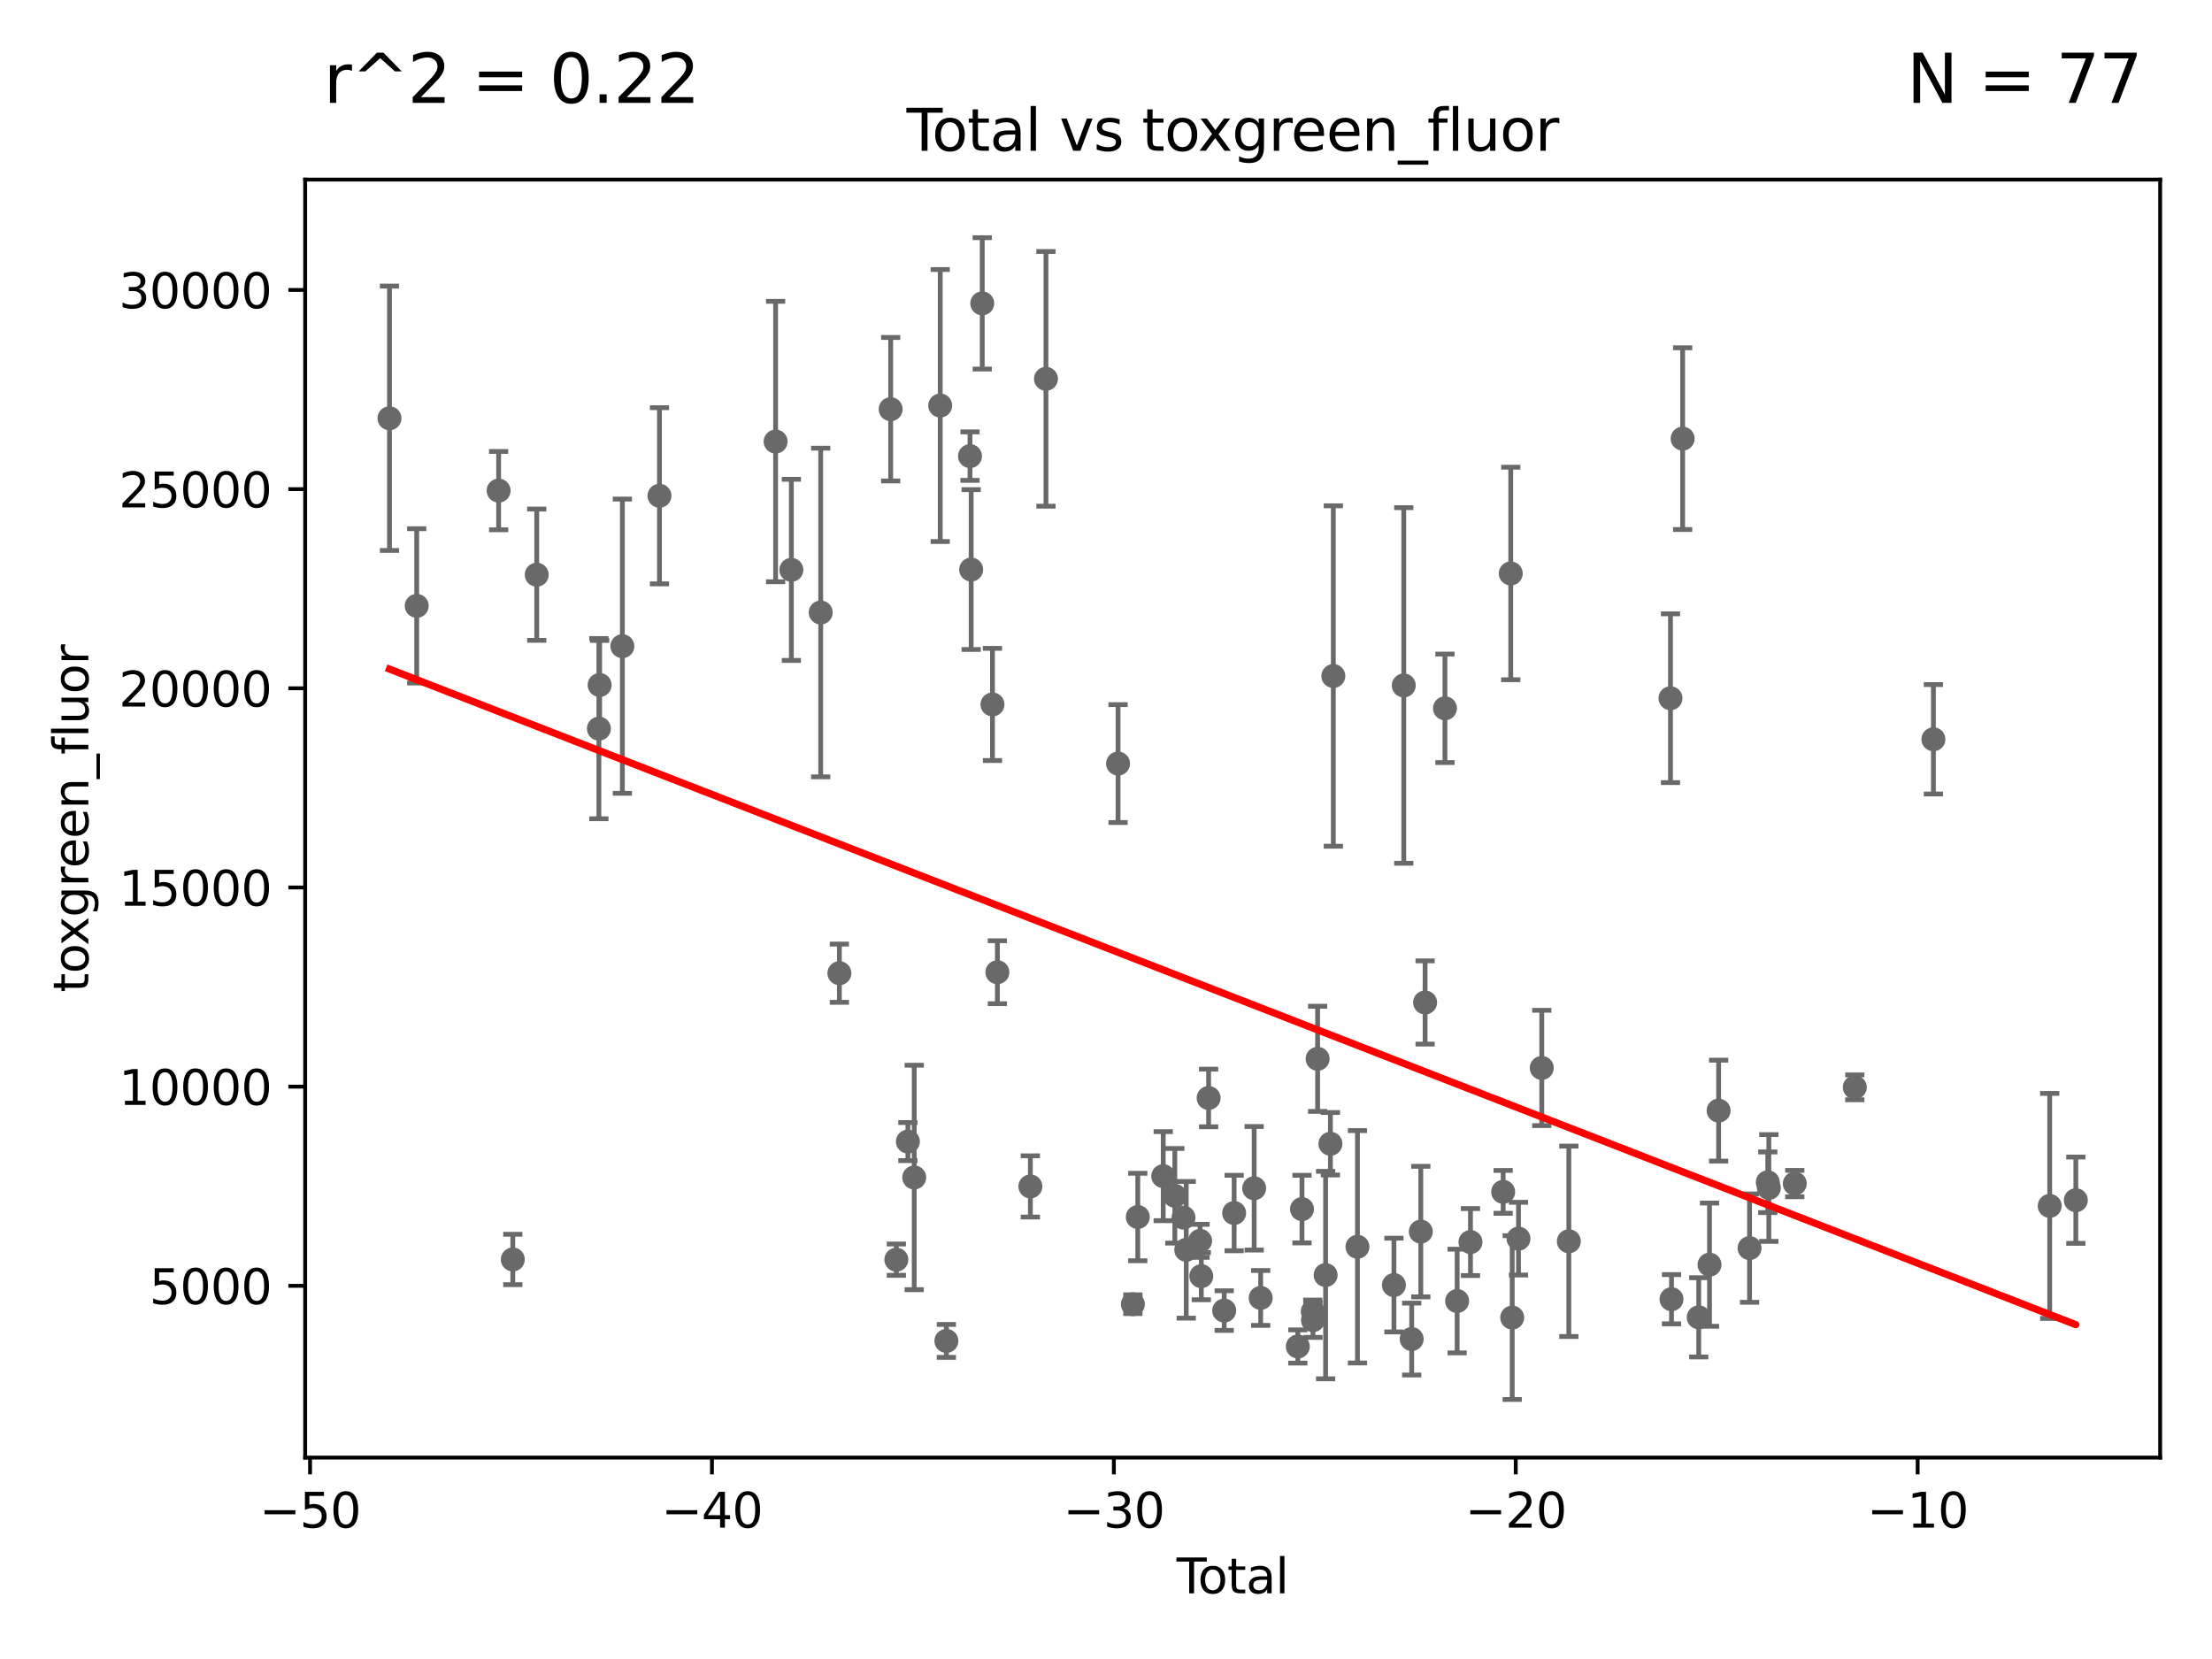 <?xml version="1.0" encoding="utf-8" standalone="no"?>
<!DOCTYPE svg PUBLIC "-//W3C//DTD SVG 1.1//EN"
  "http://www.w3.org/Graphics/SVG/1.1/DTD/svg11.dtd">
<svg xmlns:xlink="http://www.w3.org/1999/xlink" width="460.8pt" height="345.6pt" viewBox="0 0 460.8 345.6" xmlns="http://www.w3.org/2000/svg" version="1.1">
 <defs>
  <style type="text/css">*{stroke-linejoin: round; stroke-linecap: butt}</style>
 </defs>
 <g id="figure_1">
  <g id="patch_1">
   <path d="M 0 345.6 
L 460.8 345.6 
L 460.8 0 
L 0 0 
z
" style="fill: #ffffff"/>
  </g>
  <g id="axes_1">
   <g id="patch_2">
    <path d="M 63.571 303.64 
L 450 303.64 
L 450 37.411 
L 63.571 37.411 
z
" style="fill: #ffffff"/>
   </g>
   <g id="PathCollection_1">
    <defs>
     <path id="m20a68c24f1" d="M 0 1.118 
C 0.297 1.118 0.581 1 0.791 0.791 
C 1 0.581 1.118 0.297 1.118 0 
C 1.118 -0.297 1 -0.581 0.791 -0.791 
C 0.581 -1 0.297 -1.118 0 -1.118 
C -0.297 -1.118 -0.581 -1 -0.791 -0.791 
C -1 -0.581 -1.118 -0.297 -1.118 0 
C -1.118 0.297 -1 0.581 -0.791 0.791 
C -0.581 1 -0.297 1.118 0 1.118 
z
" style="stroke: #696969"/>
    </defs>
    <g clip-path="url(#pe4f3f9360f)">
     <use xlink:href="#m20a68c24f1" x="81.136" y="87.132" style="fill: #696969; stroke: #696969"/>
     <use xlink:href="#m20a68c24f1" x="290.38" y="267.701" style="fill: #696969; stroke: #696969"/>
     <use xlink:href="#m20a68c24f1" x="282.784" y="259.728" style="fill: #696969; stroke: #696969"/>
     <use xlink:href="#m20a68c24f1" x="277.756" y="140.827" style="fill: #696969; stroke: #696969"/>
     <use xlink:href="#m20a68c24f1" x="277.149" y="238.265" style="fill: #696969; stroke: #696969"/>
     <use xlink:href="#m20a68c24f1" x="276.151" y="265.619" style="fill: #696969; stroke: #696969"/>
     <use xlink:href="#m20a68c24f1" x="274.484" y="220.571" style="fill: #696969; stroke: #696969"/>
     <use xlink:href="#m20a68c24f1" x="273.513" y="275.012" style="fill: #696969; stroke: #696969"/>
     <use xlink:href="#m20a68c24f1" x="273.478" y="273.215" style="fill: #696969; stroke: #696969"/>
     <use xlink:href="#m20a68c24f1" x="271.228" y="251.875" style="fill: #696969; stroke: #696969"/>
     <use xlink:href="#m20a68c24f1" x="270.363" y="280.497" style="fill: #696969; stroke: #696969"/>
     <use xlink:href="#m20a68c24f1" x="292.43" y="142.793" style="fill: #696969; stroke: #696969"/>
     <use xlink:href="#m20a68c24f1" x="262.622" y="270.384" style="fill: #696969; stroke: #696969"/>
     <use xlink:href="#m20a68c24f1" x="257.094" y="252.695" style="fill: #696969; stroke: #696969"/>
     <use xlink:href="#m20a68c24f1" x="255.022" y="273.018" style="fill: #696969; stroke: #696969"/>
     <use xlink:href="#m20a68c24f1" x="251.776" y="228.729" style="fill: #696969; stroke: #696969"/>
     <use xlink:href="#m20a68c24f1" x="250.253" y="265.849" style="fill: #696969; stroke: #696969"/>
     <use xlink:href="#m20a68c24f1" x="249.998" y="258.488" style="fill: #696969; stroke: #696969"/>
     <use xlink:href="#m20a68c24f1" x="247.115" y="260.359" style="fill: #696969; stroke: #696969"/>
     <use xlink:href="#m20a68c24f1" x="246.549" y="253.659" style="fill: #696969; stroke: #696969"/>
     <use xlink:href="#m20a68c24f1" x="244.737" y="249.108" style="fill: #696969; stroke: #696969"/>
     <use xlink:href="#m20a68c24f1" x="242.322" y="245.014" style="fill: #696969; stroke: #696969"/>
     <use xlink:href="#m20a68c24f1" x="237.019" y="253.525" style="fill: #696969; stroke: #696969"/>
     <use xlink:href="#m20a68c24f1" x="261.265" y="247.539" style="fill: #696969; stroke: #696969"/>
     <use xlink:href="#m20a68c24f1" x="235.998" y="271.691" style="fill: #696969; stroke: #696969"/>
     <use xlink:href="#m20a68c24f1" x="294.079" y="278.951" style="fill: #696969; stroke: #696969"/>
     <use xlink:href="#m20a68c24f1" x="296.877" y="208.835" style="fill: #696969; stroke: #696969"/>
     <use xlink:href="#m20a68c24f1" x="402.763" y="154.007" style="fill: #696969; stroke: #696969"/>
     <use xlink:href="#m20a68c24f1" x="386.388" y="226.509" style="fill: #696969; stroke: #696969"/>
     <use xlink:href="#m20a68c24f1" x="373.887" y="246.56" style="fill: #696969; stroke: #696969"/>
     <use xlink:href="#m20a68c24f1" x="368.481" y="247.476" style="fill: #696969; stroke: #696969"/>
     <use xlink:href="#m20a68c24f1" x="368.262" y="246.285" style="fill: #696969; stroke: #696969"/>
     <use xlink:href="#m20a68c24f1" x="364.466" y="260.002" style="fill: #696969; stroke: #696969"/>
     <use xlink:href="#m20a68c24f1" x="358.02" y="231.36" style="fill: #696969; stroke: #696969"/>
     <use xlink:href="#m20a68c24f1" x="356.126" y="263.454" style="fill: #696969; stroke: #696969"/>
     <use xlink:href="#m20a68c24f1" x="353.876" y="274.424" style="fill: #696969; stroke: #696969"/>
     <use xlink:href="#m20a68c24f1" x="350.526" y="91.375" style="fill: #696969; stroke: #696969"/>
     <use xlink:href="#m20a68c24f1" x="295.98" y="256.565" style="fill: #696969; stroke: #696969"/>
     <use xlink:href="#m20a68c24f1" x="348.204" y="270.647" style="fill: #696969; stroke: #696969"/>
     <use xlink:href="#m20a68c24f1" x="326.817" y="258.584" style="fill: #696969; stroke: #696969"/>
     <use xlink:href="#m20a68c24f1" x="321.176" y="222.474" style="fill: #696969; stroke: #696969"/>
     <use xlink:href="#m20a68c24f1" x="316.331" y="258.034" style="fill: #696969; stroke: #696969"/>
     <use xlink:href="#m20a68c24f1" x="315.02" y="274.477" style="fill: #696969; stroke: #696969"/>
     <use xlink:href="#m20a68c24f1" x="314.717" y="119.464" style="fill: #696969; stroke: #696969"/>
     <use xlink:href="#m20a68c24f1" x="313.137" y="248.288" style="fill: #696969; stroke: #696969"/>
     <use xlink:href="#m20a68c24f1" x="306.327" y="258.745" style="fill: #696969; stroke: #696969"/>
     <use xlink:href="#m20a68c24f1" x="426.991" y="251.214" style="fill: #696969; stroke: #696969"/>
     <use xlink:href="#m20a68c24f1" x="303.55" y="271.028" style="fill: #696969; stroke: #696969"/>
     <use xlink:href="#m20a68c24f1" x="301.011" y="147.552" style="fill: #696969; stroke: #696969"/>
     <use xlink:href="#m20a68c24f1" x="347.991" y="145.454" style="fill: #696969; stroke: #696969"/>
     <use xlink:href="#m20a68c24f1" x="232.911" y="159.066" style="fill: #696969; stroke: #696969"/>
     <use xlink:href="#m20a68c24f1" x="432.435" y="250.025" style="fill: #696969; stroke: #696969"/>
     <use xlink:href="#m20a68c24f1" x="164.855" y="118.71" style="fill: #696969; stroke: #696969"/>
     <use xlink:href="#m20a68c24f1" x="207.774" y="202.532" style="fill: #696969; stroke: #696969"/>
     <use xlink:href="#m20a68c24f1" x="189.133" y="237.812" style="fill: #696969; stroke: #696969"/>
     <use xlink:href="#m20a68c24f1" x="197.148" y="279.336" style="fill: #696969; stroke: #696969"/>
     <use xlink:href="#m20a68c24f1" x="106.826" y="262.365" style="fill: #696969; stroke: #696969"/>
     <use xlink:href="#m20a68c24f1" x="111.811" y="119.719" style="fill: #696969; stroke: #696969"/>
     <use xlink:href="#m20a68c24f1" x="206.749" y="146.748" style="fill: #696969; stroke: #696969"/>
     <use xlink:href="#m20a68c24f1" x="174.859" y="202.732" style="fill: #696969; stroke: #696969"/>
     <use xlink:href="#m20a68c24f1" x="190.449" y="245.286" style="fill: #696969; stroke: #696969"/>
     <use xlink:href="#m20a68c24f1" x="124.761" y="151.79" style="fill: #696969; stroke: #696969"/>
     <use xlink:href="#m20a68c24f1" x="186.724" y="262.412" style="fill: #696969; stroke: #696969"/>
     <use xlink:href="#m20a68c24f1" x="214.646" y="247.153" style="fill: #696969; stroke: #696969"/>
     <use xlink:href="#m20a68c24f1" x="204.619" y="63.196" style="fill: #696969; stroke: #696969"/>
     <use xlink:href="#m20a68c24f1" x="170.968" y="127.596" style="fill: #696969; stroke: #696969"/>
     <use xlink:href="#m20a68c24f1" x="217.892" y="78.917" style="fill: #696969; stroke: #696969"/>
     <use xlink:href="#m20a68c24f1" x="161.574" y="91.983" style="fill: #696969; stroke: #696969"/>
     <use xlink:href="#m20a68c24f1" x="86.81" y="126.211" style="fill: #696969; stroke: #696969"/>
     <use xlink:href="#m20a68c24f1" x="103.872" y="102.204" style="fill: #696969; stroke: #696969"/>
     <use xlink:href="#m20a68c24f1" x="202.311" y="118.649" style="fill: #696969; stroke: #696969"/>
     <use xlink:href="#m20a68c24f1" x="129.649" y="134.614" style="fill: #696969; stroke: #696969"/>
     <use xlink:href="#m20a68c24f1" x="195.866" y="84.481" style="fill: #696969; stroke: #696969"/>
     <use xlink:href="#m20a68c24f1" x="202.069" y="95.021" style="fill: #696969; stroke: #696969"/>
     <use xlink:href="#m20a68c24f1" x="124.915" y="142.694" style="fill: #696969; stroke: #696969"/>
     <use xlink:href="#m20a68c24f1" x="137.38" y="103.277" style="fill: #696969; stroke: #696969"/>
     <use xlink:href="#m20a68c24f1" x="185.543" y="85.245" style="fill: #696969; stroke: #696969"/>
    </g>
   </g>
   <g id="matplotlib.axis_1">
    <g id="xtick_1">
     <g id="line2d_1">
      <defs>
       <path id="ma19b53cdea" d="M 0 0 
L 0 3.5 
" style="stroke: #000000; stroke-width: 0.8"/>
      </defs>
      <g>
       <use xlink:href="#ma19b53cdea" x="64.591" y="303.64" style="stroke: #000000; stroke-width: 0.8"/>
      </g>
     </g>
     <g id="text_1">
      <!-- −50 -->
      <g transform="translate(54.039 318.238)scale(0.1 -0.1)">
       <defs>
        <path id="DejaVuSans-2212" d="M 678 2272 
L 4684 2272 
L 4684 1741 
L 678 1741 
L 678 2272 
z
" transform="scale(0.016)"/>
        <path id="DejaVuSans-35" d="M 691 4666 
L 3169 4666 
L 3169 4134 
L 1269 4134 
L 1269 2991 
Q 1406 3038 1543 3061 
Q 1681 3084 1819 3084 
Q 2600 3084 3056 2656 
Q 3513 2228 3513 1497 
Q 3513 744 3044 326 
Q 2575 -91 1722 -91 
Q 1428 -91 1123 -41 
Q 819 9 494 109 
L 494 744 
Q 775 591 1075 516 
Q 1375 441 1709 441 
Q 2250 441 2565 725 
Q 2881 1009 2881 1497 
Q 2881 1984 2565 2268 
Q 2250 2553 1709 2553 
Q 1456 2553 1204 2497 
Q 953 2441 691 2322 
L 691 4666 
z
" transform="scale(0.016)"/>
        <path id="DejaVuSans-30" d="M 2034 4250 
Q 1547 4250 1301 3770 
Q 1056 3291 1056 2328 
Q 1056 1369 1301 889 
Q 1547 409 2034 409 
Q 2525 409 2770 889 
Q 3016 1369 3016 2328 
Q 3016 3291 2770 3770 
Q 2525 4250 2034 4250 
z
M 2034 4750 
Q 2819 4750 3233 4129 
Q 3647 3509 3647 2328 
Q 3647 1150 3233 529 
Q 2819 -91 2034 -91 
Q 1250 -91 836 529 
Q 422 1150 422 2328 
Q 422 3509 836 4129 
Q 1250 4750 2034 4750 
z
" transform="scale(0.016)"/>
       </defs>
       <use xlink:href="#DejaVuSans-2212"/>
       <use xlink:href="#DejaVuSans-35" x="83.789"/>
       <use xlink:href="#DejaVuSans-30" x="147.412"/>
      </g>
     </g>
    </g>
    <g id="xtick_2">
     <g id="line2d_2">
      <g>
       <use xlink:href="#ma19b53cdea" x="148.314" y="303.64" style="stroke: #000000; stroke-width: 0.8"/>
      </g>
     </g>
     <g id="text_2">
      <!-- −40 -->
      <g transform="translate(137.761 318.238)scale(0.1 -0.1)">
       <defs>
        <path id="DejaVuSans-34" d="M 2419 4116 
L 825 1625 
L 2419 1625 
L 2419 4116 
z
M 2253 4666 
L 3047 4666 
L 3047 1625 
L 3713 1625 
L 3713 1100 
L 3047 1100 
L 3047 0 
L 2419 0 
L 2419 1100 
L 313 1100 
L 313 1709 
L 2253 4666 
z
" transform="scale(0.016)"/>
       </defs>
       <use xlink:href="#DejaVuSans-2212"/>
       <use xlink:href="#DejaVuSans-34" x="83.789"/>
       <use xlink:href="#DejaVuSans-30" x="147.412"/>
      </g>
     </g>
    </g>
    <g id="xtick_3">
     <g id="line2d_3">
      <g>
       <use xlink:href="#ma19b53cdea" x="232.036" y="303.64" style="stroke: #000000; stroke-width: 0.8"/>
      </g>
     </g>
     <g id="text_3">
      <!-- −30 -->
      <g transform="translate(221.484 318.238)scale(0.1 -0.1)">
       <defs>
        <path id="DejaVuSans-33" d="M 2597 2516 
Q 3050 2419 3304 2112 
Q 3559 1806 3559 1356 
Q 3559 666 3084 287 
Q 2609 -91 1734 -91 
Q 1441 -91 1130 -33 
Q 819 25 488 141 
L 488 750 
Q 750 597 1062 519 
Q 1375 441 1716 441 
Q 2309 441 2620 675 
Q 2931 909 2931 1356 
Q 2931 1769 2642 2001 
Q 2353 2234 1838 2234 
L 1294 2234 
L 1294 2753 
L 1863 2753 
Q 2328 2753 2575 2939 
Q 2822 3125 2822 3475 
Q 2822 3834 2567 4026 
Q 2313 4219 1838 4219 
Q 1578 4219 1281 4162 
Q 984 4106 628 3988 
L 628 4550 
Q 988 4650 1302 4700 
Q 1616 4750 1894 4750 
Q 2613 4750 3031 4423 
Q 3450 4097 3450 3541 
Q 3450 3153 3228 2886 
Q 3006 2619 2597 2516 
z
" transform="scale(0.016)"/>
       </defs>
       <use xlink:href="#DejaVuSans-2212"/>
       <use xlink:href="#DejaVuSans-33" x="83.789"/>
       <use xlink:href="#DejaVuSans-30" x="147.412"/>
      </g>
     </g>
    </g>
    <g id="xtick_4">
     <g id="line2d_4">
      <g>
       <use xlink:href="#ma19b53cdea" x="315.759" y="303.64" style="stroke: #000000; stroke-width: 0.8"/>
      </g>
     </g>
     <g id="text_4">
      <!-- −20 -->
      <g transform="translate(305.207 318.238)scale(0.1 -0.1)">
       <defs>
        <path id="DejaVuSans-32" d="M 1228 531 
L 3431 531 
L 3431 0 
L 469 0 
L 469 531 
Q 828 903 1448 1529 
Q 2069 2156 2228 2338 
Q 2531 2678 2651 2914 
Q 2772 3150 2772 3378 
Q 2772 3750 2511 3984 
Q 2250 4219 1831 4219 
Q 1534 4219 1204 4116 
Q 875 4013 500 3803 
L 500 4441 
Q 881 4594 1212 4672 
Q 1544 4750 1819 4750 
Q 2544 4750 2975 4387 
Q 3406 4025 3406 3419 
Q 3406 3131 3298 2873 
Q 3191 2616 2906 2266 
Q 2828 2175 2409 1742 
Q 1991 1309 1228 531 
z
" transform="scale(0.016)"/>
       </defs>
       <use xlink:href="#DejaVuSans-2212"/>
       <use xlink:href="#DejaVuSans-32" x="83.789"/>
       <use xlink:href="#DejaVuSans-30" x="147.412"/>
      </g>
     </g>
    </g>
    <g id="xtick_5">
     <g id="line2d_5">
      <g>
       <use xlink:href="#ma19b53cdea" x="399.482" y="303.64" style="stroke: #000000; stroke-width: 0.8"/>
      </g>
     </g>
     <g id="text_5">
      <!-- −10 -->
      <g transform="translate(388.929 318.238)scale(0.1 -0.1)">
       <defs>
        <path id="DejaVuSans-31" d="M 794 531 
L 1825 531 
L 1825 4091 
L 703 3866 
L 703 4441 
L 1819 4666 
L 2450 4666 
L 2450 531 
L 3481 531 
L 3481 0 
L 794 0 
L 794 531 
z
" transform="scale(0.016)"/>
       </defs>
       <use xlink:href="#DejaVuSans-2212"/>
       <use xlink:href="#DejaVuSans-31" x="83.789"/>
       <use xlink:href="#DejaVuSans-30" x="147.412"/>
      </g>
     </g>
    </g>
    <g id="text_6">
     <!-- Total -->
     <g transform="translate(245.109 331.917)scale(0.1 -0.1)">
      <defs>
       <path id="DejaVuSans-54" d="M -19 4666 
L 3928 4666 
L 3928 4134 
L 2272 4134 
L 2272 0 
L 1638 0 
L 1638 4134 
L -19 4134 
L -19 4666 
z
" transform="scale(0.016)"/>
       <path id="DejaVuSans-6f" d="M 1959 3097 
Q 1497 3097 1228 2736 
Q 959 2375 959 1747 
Q 959 1119 1226 758 
Q 1494 397 1959 397 
Q 2419 397 2687 759 
Q 2956 1122 2956 1747 
Q 2956 2369 2687 2733 
Q 2419 3097 1959 3097 
z
M 1959 3584 
Q 2709 3584 3137 3096 
Q 3566 2609 3566 1747 
Q 3566 888 3137 398 
Q 2709 -91 1959 -91 
Q 1206 -91 779 398 
Q 353 888 353 1747 
Q 353 2609 779 3096 
Q 1206 3584 1959 3584 
z
" transform="scale(0.016)"/>
       <path id="DejaVuSans-74" d="M 1172 4494 
L 1172 3500 
L 2356 3500 
L 2356 3053 
L 1172 3053 
L 1172 1153 
Q 1172 725 1289 603 
Q 1406 481 1766 481 
L 2356 481 
L 2356 0 
L 1766 0 
Q 1100 0 847 248 
Q 594 497 594 1153 
L 594 3053 
L 172 3053 
L 172 3500 
L 594 3500 
L 594 4494 
L 1172 4494 
z
" transform="scale(0.016)"/>
       <path id="DejaVuSans-61" d="M 2194 1759 
Q 1497 1759 1228 1600 
Q 959 1441 959 1056 
Q 959 750 1161 570 
Q 1363 391 1709 391 
Q 2188 391 2477 730 
Q 2766 1069 2766 1631 
L 2766 1759 
L 2194 1759 
z
M 3341 1997 
L 3341 0 
L 2766 0 
L 2766 531 
Q 2569 213 2275 61 
Q 1981 -91 1556 -91 
Q 1019 -91 701 211 
Q 384 513 384 1019 
Q 384 1609 779 1909 
Q 1175 2209 1959 2209 
L 2766 2209 
L 2766 2266 
Q 2766 2663 2505 2880 
Q 2244 3097 1772 3097 
Q 1472 3097 1187 3025 
Q 903 2953 641 2809 
L 641 3341 
Q 956 3463 1253 3523 
Q 1550 3584 1831 3584 
Q 2591 3584 2966 3190 
Q 3341 2797 3341 1997 
z
" transform="scale(0.016)"/>
       <path id="DejaVuSans-6c" d="M 603 4863 
L 1178 4863 
L 1178 0 
L 603 0 
L 603 4863 
z
" transform="scale(0.016)"/>
      </defs>
      <use xlink:href="#DejaVuSans-54"/>
      <use xlink:href="#DejaVuSans-6f" x="44.084"/>
      <use xlink:href="#DejaVuSans-74" x="105.266"/>
      <use xlink:href="#DejaVuSans-61" x="144.475"/>
      <use xlink:href="#DejaVuSans-6c" x="205.754"/>
     </g>
    </g>
   </g>
   <g id="matplotlib.axis_2">
    <g id="ytick_1">
     <g id="line2d_6">
      <defs>
       <path id="m45109af765" d="M 0 0 
L -3.5 0 
" style="stroke: #000000; stroke-width: 0.8"/>
      </defs>
      <g>
       <use xlink:href="#m45109af765" x="63.571" y="267.862" style="stroke: #000000; stroke-width: 0.8"/>
      </g>
     </g>
     <g id="text_7">
      <!-- 5000 -->
      <g transform="translate(31.121 271.661)scale(0.1 -0.1)">
       <use xlink:href="#DejaVuSans-35"/>
       <use xlink:href="#DejaVuSans-30" x="63.623"/>
       <use xlink:href="#DejaVuSans-30" x="127.246"/>
       <use xlink:href="#DejaVuSans-30" x="190.869"/>
      </g>
     </g>
    </g>
    <g id="ytick_2">
     <g id="line2d_7">
      <g>
       <use xlink:href="#m45109af765" x="63.571" y="226.37" style="stroke: #000000; stroke-width: 0.8"/>
      </g>
     </g>
     <g id="text_8">
      <!-- 10000 -->
      <g transform="translate(24.759 230.17)scale(0.1 -0.1)">
       <use xlink:href="#DejaVuSans-31"/>
       <use xlink:href="#DejaVuSans-30" x="63.623"/>
       <use xlink:href="#DejaVuSans-30" x="127.246"/>
       <use xlink:href="#DejaVuSans-30" x="190.869"/>
       <use xlink:href="#DejaVuSans-30" x="254.492"/>
      </g>
     </g>
    </g>
    <g id="ytick_3">
     <g id="line2d_8">
      <g>
       <use xlink:href="#m45109af765" x="63.571" y="184.879" style="stroke: #000000; stroke-width: 0.8"/>
      </g>
     </g>
     <g id="text_9">
      <!-- 15000 -->
      <g transform="translate(24.759 188.678)scale(0.1 -0.1)">
       <use xlink:href="#DejaVuSans-31"/>
       <use xlink:href="#DejaVuSans-35" x="63.623"/>
       <use xlink:href="#DejaVuSans-30" x="127.246"/>
       <use xlink:href="#DejaVuSans-30" x="190.869"/>
       <use xlink:href="#DejaVuSans-30" x="254.492"/>
      </g>
     </g>
    </g>
    <g id="ytick_4">
     <g id="line2d_9">
      <g>
       <use xlink:href="#m45109af765" x="63.571" y="143.387" style="stroke: #000000; stroke-width: 0.8"/>
      </g>
     </g>
     <g id="text_10">
      <!-- 20000 -->
      <g transform="translate(24.759 147.187)scale(0.1 -0.1)">
       <use xlink:href="#DejaVuSans-32"/>
       <use xlink:href="#DejaVuSans-30" x="63.623"/>
       <use xlink:href="#DejaVuSans-30" x="127.246"/>
       <use xlink:href="#DejaVuSans-30" x="190.869"/>
       <use xlink:href="#DejaVuSans-30" x="254.492"/>
      </g>
     </g>
    </g>
    <g id="ytick_5">
     <g id="line2d_10">
      <g>
       <use xlink:href="#m45109af765" x="63.571" y="101.896" style="stroke: #000000; stroke-width: 0.8"/>
      </g>
     </g>
     <g id="text_11">
      <!-- 25000 -->
      <g transform="translate(24.759 105.695)scale(0.1 -0.1)">
       <use xlink:href="#DejaVuSans-32"/>
       <use xlink:href="#DejaVuSans-35" x="63.623"/>
       <use xlink:href="#DejaVuSans-30" x="127.246"/>
       <use xlink:href="#DejaVuSans-30" x="190.869"/>
       <use xlink:href="#DejaVuSans-30" x="254.492"/>
      </g>
     </g>
    </g>
    <g id="ytick_6">
     <g id="line2d_11">
      <g>
       <use xlink:href="#m45109af765" x="63.571" y="60.404" style="stroke: #000000; stroke-width: 0.8"/>
      </g>
     </g>
     <g id="text_12">
      <!-- 30000 -->
      <g transform="translate(24.759 64.204)scale(0.1 -0.1)">
       <use xlink:href="#DejaVuSans-33"/>
       <use xlink:href="#DejaVuSans-30" x="63.623"/>
       <use xlink:href="#DejaVuSans-30" x="127.246"/>
       <use xlink:href="#DejaVuSans-30" x="190.869"/>
       <use xlink:href="#DejaVuSans-30" x="254.492"/>
      </g>
     </g>
    </g>
    <g id="text_13">
     <!-- toxgreen_fluor -->
     <g transform="translate(18.401 206.72)rotate(-90)scale(0.1 -0.1)">
      <defs>
       <path id="DejaVuSans-78" d="M 3513 3500 
L 2247 1797 
L 3578 0 
L 2900 0 
L 1881 1375 
L 863 0 
L 184 0 
L 1544 1831 
L 300 3500 
L 978 3500 
L 1906 2253 
L 2834 3500 
L 3513 3500 
z
" transform="scale(0.016)"/>
       <path id="DejaVuSans-67" d="M 2906 1791 
Q 2906 2416 2648 2759 
Q 2391 3103 1925 3103 
Q 1463 3103 1205 2759 
Q 947 2416 947 1791 
Q 947 1169 1205 825 
Q 1463 481 1925 481 
Q 2391 481 2648 825 
Q 2906 1169 2906 1791 
z
M 3481 434 
Q 3481 -459 3084 -895 
Q 2688 -1331 1869 -1331 
Q 1566 -1331 1297 -1286 
Q 1028 -1241 775 -1147 
L 775 -588 
Q 1028 -725 1275 -790 
Q 1522 -856 1778 -856 
Q 2344 -856 2625 -561 
Q 2906 -266 2906 331 
L 2906 616 
Q 2728 306 2450 153 
Q 2172 0 1784 0 
Q 1141 0 747 490 
Q 353 981 353 1791 
Q 353 2603 747 3093 
Q 1141 3584 1784 3584 
Q 2172 3584 2450 3431 
Q 2728 3278 2906 2969 
L 2906 3500 
L 3481 3500 
L 3481 434 
z
" transform="scale(0.016)"/>
       <path id="DejaVuSans-72" d="M 2631 2963 
Q 2534 3019 2420 3045 
Q 2306 3072 2169 3072 
Q 1681 3072 1420 2755 
Q 1159 2438 1159 1844 
L 1159 0 
L 581 0 
L 581 3500 
L 1159 3500 
L 1159 2956 
Q 1341 3275 1631 3429 
Q 1922 3584 2338 3584 
Q 2397 3584 2469 3576 
Q 2541 3569 2628 3553 
L 2631 2963 
z
" transform="scale(0.016)"/>
       <path id="DejaVuSans-65" d="M 3597 1894 
L 3597 1613 
L 953 1613 
Q 991 1019 1311 708 
Q 1631 397 2203 397 
Q 2534 397 2845 478 
Q 3156 559 3463 722 
L 3463 178 
Q 3153 47 2828 -22 
Q 2503 -91 2169 -91 
Q 1331 -91 842 396 
Q 353 884 353 1716 
Q 353 2575 817 3079 
Q 1281 3584 2069 3584 
Q 2775 3584 3186 3129 
Q 3597 2675 3597 1894 
z
M 3022 2063 
Q 3016 2534 2758 2815 
Q 2500 3097 2075 3097 
Q 1594 3097 1305 2825 
Q 1016 2553 972 2059 
L 3022 2063 
z
" transform="scale(0.016)"/>
       <path id="DejaVuSans-6e" d="M 3513 2113 
L 3513 0 
L 2938 0 
L 2938 2094 
Q 2938 2591 2744 2837 
Q 2550 3084 2163 3084 
Q 1697 3084 1428 2787 
Q 1159 2491 1159 1978 
L 1159 0 
L 581 0 
L 581 3500 
L 1159 3500 
L 1159 2956 
Q 1366 3272 1645 3428 
Q 1925 3584 2291 3584 
Q 2894 3584 3203 3211 
Q 3513 2838 3513 2113 
z
" transform="scale(0.016)"/>
       <path id="DejaVuSans-5f" d="M 3263 -1063 
L 3263 -1509 
L -63 -1509 
L -63 -1063 
L 3263 -1063 
z
" transform="scale(0.016)"/>
       <path id="DejaVuSans-66" d="M 2375 4863 
L 2375 4384 
L 1825 4384 
Q 1516 4384 1395 4259 
Q 1275 4134 1275 3809 
L 1275 3500 
L 2222 3500 
L 2222 3053 
L 1275 3053 
L 1275 0 
L 697 0 
L 697 3053 
L 147 3053 
L 147 3500 
L 697 3500 
L 697 3744 
Q 697 4328 969 4595 
Q 1241 4863 1831 4863 
L 2375 4863 
z
" transform="scale(0.016)"/>
       <path id="DejaVuSans-75" d="M 544 1381 
L 544 3500 
L 1119 3500 
L 1119 1403 
Q 1119 906 1312 657 
Q 1506 409 1894 409 
Q 2359 409 2629 706 
Q 2900 1003 2900 1516 
L 2900 3500 
L 3475 3500 
L 3475 0 
L 2900 0 
L 2900 538 
Q 2691 219 2414 64 
Q 2138 -91 1772 -91 
Q 1169 -91 856 284 
Q 544 659 544 1381 
z
M 1991 3584 
L 1991 3584 
z
" transform="scale(0.016)"/>
      </defs>
      <use xlink:href="#DejaVuSans-74"/>
      <use xlink:href="#DejaVuSans-6f" x="39.209"/>
      <use xlink:href="#DejaVuSans-78" x="97.266"/>
      <use xlink:href="#DejaVuSans-67" x="156.445"/>
      <use xlink:href="#DejaVuSans-72" x="219.922"/>
      <use xlink:href="#DejaVuSans-65" x="258.785"/>
      <use xlink:href="#DejaVuSans-65" x="320.309"/>
      <use xlink:href="#DejaVuSans-6e" x="381.832"/>
      <use xlink:href="#DejaVuSans-5f" x="445.211"/>
      <use xlink:href="#DejaVuSans-66" x="495.211"/>
      <use xlink:href="#DejaVuSans-6c" x="530.416"/>
      <use xlink:href="#DejaVuSans-75" x="558.199"/>
      <use xlink:href="#DejaVuSans-6f" x="621.578"/>
      <use xlink:href="#DejaVuSans-72" x="682.76"/>
     </g>
    </g>
   </g>
   <g id="LineCollection_1">
    <path d="M 81.136 114.669 
L 81.136 59.596 
" clip-path="url(#pe4f3f9360f)" style="fill: none; stroke: #696969"/>
    <path d="M 290.38 277.464 
L 290.38 257.939 
" clip-path="url(#pe4f3f9360f)" style="fill: none; stroke: #696969"/>
    <path d="M 282.784 283.93 
L 282.784 235.525 
" clip-path="url(#pe4f3f9360f)" style="fill: none; stroke: #696969"/>
    <path d="M 277.756 176.284 
L 277.756 105.37 
" clip-path="url(#pe4f3f9360f)" style="fill: none; stroke: #696969"/>
    <path d="M 277.149 244.771 
L 277.149 231.758 
" clip-path="url(#pe4f3f9360f)" style="fill: none; stroke: #696969"/>
    <path d="M 276.151 287.232 
L 276.151 244.007 
" clip-path="url(#pe4f3f9360f)" style="fill: none; stroke: #696969"/>
    <path d="M 274.484 231.52 
L 274.484 209.623 
" clip-path="url(#pe4f3f9360f)" style="fill: none; stroke: #696969"/>
    <path d="M 273.513 278.606 
L 273.513 271.417 
" clip-path="url(#pe4f3f9360f)" style="fill: none; stroke: #696969"/>
    <path d="M 273.478 275.609 
L 273.478 270.82 
" clip-path="url(#pe4f3f9360f)" style="fill: none; stroke: #696969"/>
    <path d="M 271.228 258.921 
L 271.228 244.83 
" clip-path="url(#pe4f3f9360f)" style="fill: none; stroke: #696969"/>
    <path d="M 270.363 283.955 
L 270.363 277.039 
" clip-path="url(#pe4f3f9360f)" style="fill: none; stroke: #696969"/>
    <path d="M 292.43 179.826 
L 292.43 105.76 
" clip-path="url(#pe4f3f9360f)" style="fill: none; stroke: #696969"/>
    <path d="M 262.622 276.102 
L 262.622 264.665 
" clip-path="url(#pe4f3f9360f)" style="fill: none; stroke: #696969"/>
    <path d="M 257.094 260.555 
L 257.094 244.836 
" clip-path="url(#pe4f3f9360f)" style="fill: none; stroke: #696969"/>
    <path d="M 255.022 277.144 
L 255.022 268.891 
" clip-path="url(#pe4f3f9360f)" style="fill: none; stroke: #696969"/>
    <path d="M 251.776 234.734 
L 251.776 222.724 
" clip-path="url(#pe4f3f9360f)" style="fill: none; stroke: #696969"/>
    <path d="M 250.253 270.763 
L 250.253 260.935 
" clip-path="url(#pe4f3f9360f)" style="fill: none; stroke: #696969"/>
    <path d="M 249.998 261.928 
L 249.998 255.048 
" clip-path="url(#pe4f3f9360f)" style="fill: none; stroke: #696969"/>
    <path d="M 247.115 274.595 
L 247.115 246.124 
" clip-path="url(#pe4f3f9360f)" style="fill: none; stroke: #696969"/>
    <path d="M 246.549 254.692 
L 246.549 252.627 
" clip-path="url(#pe4f3f9360f)" style="fill: none; stroke: #696969"/>
    <path d="M 244.737 258.963 
L 244.737 239.253 
" clip-path="url(#pe4f3f9360f)" style="fill: none; stroke: #696969"/>
    <path d="M 242.322 254.289 
L 242.322 235.738 
" clip-path="url(#pe4f3f9360f)" style="fill: none; stroke: #696969"/>
    <path d="M 237.019 262.639 
L 237.019 244.412 
" clip-path="url(#pe4f3f9360f)" style="fill: none; stroke: #696969"/>
    <path d="M 261.265 260.407 
L 261.265 234.671 
" clip-path="url(#pe4f3f9360f)" style="fill: none; stroke: #696969"/>
    <path d="M 235.998 273.642 
L 235.998 269.739 
" clip-path="url(#pe4f3f9360f)" style="fill: none; stroke: #696969"/>
    <path d="M 294.079 286.439 
L 294.079 271.463 
" clip-path="url(#pe4f3f9360f)" style="fill: none; stroke: #696969"/>
    <path d="M 296.877 217.501 
L 296.877 200.168 
" clip-path="url(#pe4f3f9360f)" style="fill: none; stroke: #696969"/>
    <path d="M 402.763 165.406 
L 402.763 142.609 
" clip-path="url(#pe4f3f9360f)" style="fill: none; stroke: #696969"/>
    <path d="M 386.388 229.1 
L 386.388 223.919 
" clip-path="url(#pe4f3f9360f)" style="fill: none; stroke: #696969"/>
    <path d="M 373.887 249.308 
L 373.887 243.811 
" clip-path="url(#pe4f3f9360f)" style="fill: none; stroke: #696969"/>
    <path d="M 368.481 258.601 
L 368.481 236.352 
" clip-path="url(#pe4f3f9360f)" style="fill: none; stroke: #696969"/>
    <path d="M 368.262 252.598 
L 368.262 239.972 
" clip-path="url(#pe4f3f9360f)" style="fill: none; stroke: #696969"/>
    <path d="M 364.466 271.286 
L 364.466 248.718 
" clip-path="url(#pe4f3f9360f)" style="fill: none; stroke: #696969"/>
    <path d="M 358.02 241.868 
L 358.02 220.852 
" clip-path="url(#pe4f3f9360f)" style="fill: none; stroke: #696969"/>
    <path d="M 356.126 276.286 
L 356.126 250.621 
" clip-path="url(#pe4f3f9360f)" style="fill: none; stroke: #696969"/>
    <path d="M 353.876 282.677 
L 353.876 266.171 
" clip-path="url(#pe4f3f9360f)" style="fill: none; stroke: #696969"/>
    <path d="M 350.526 110.301 
L 350.526 72.449 
" clip-path="url(#pe4f3f9360f)" style="fill: none; stroke: #696969"/>
    <path d="M 295.98 270.162 
L 295.98 242.967 
" clip-path="url(#pe4f3f9360f)" style="fill: none; stroke: #696969"/>
    <path d="M 348.204 275.778 
L 348.204 265.517 
" clip-path="url(#pe4f3f9360f)" style="fill: none; stroke: #696969"/>
    <path d="M 326.817 278.413 
L 326.817 238.755 
" clip-path="url(#pe4f3f9360f)" style="fill: none; stroke: #696969"/>
    <path d="M 321.176 234.487 
L 321.176 210.461 
" clip-path="url(#pe4f3f9360f)" style="fill: none; stroke: #696969"/>
    <path d="M 316.331 265.61 
L 316.331 250.459 
" clip-path="url(#pe4f3f9360f)" style="fill: none; stroke: #696969"/>
    <path d="M 315.02 291.539 
L 315.02 257.416 
" clip-path="url(#pe4f3f9360f)" style="fill: none; stroke: #696969"/>
    <path d="M 314.717 141.601 
L 314.717 97.327 
" clip-path="url(#pe4f3f9360f)" style="fill: none; stroke: #696969"/>
    <path d="M 313.137 252.752 
L 313.137 243.824 
" clip-path="url(#pe4f3f9360f)" style="fill: none; stroke: #696969"/>
    <path d="M 306.327 265.721 
L 306.327 251.77 
" clip-path="url(#pe4f3f9360f)" style="fill: none; stroke: #696969"/>
    <path d="M 426.991 274.65 
L 426.991 227.778 
" clip-path="url(#pe4f3f9360f)" style="fill: none; stroke: #696969"/>
    <path d="M 303.55 281.828 
L 303.55 260.227 
" clip-path="url(#pe4f3f9360f)" style="fill: none; stroke: #696969"/>
    <path d="M 301.011 158.85 
L 301.011 136.253 
" clip-path="url(#pe4f3f9360f)" style="fill: none; stroke: #696969"/>
    <path d="M 347.991 163.031 
L 347.991 127.877 
" clip-path="url(#pe4f3f9360f)" style="fill: none; stroke: #696969"/>
    <path d="M 232.911 171.349 
L 232.911 146.784 
" clip-path="url(#pe4f3f9360f)" style="fill: none; stroke: #696969"/>
    <path d="M 432.435 259.011 
L 432.435 241.038 
" clip-path="url(#pe4f3f9360f)" style="fill: none; stroke: #696969"/>
    <path d="M 164.855 137.575 
L 164.855 99.844 
" clip-path="url(#pe4f3f9360f)" style="fill: none; stroke: #696969"/>
    <path d="M 207.774 209.085 
L 207.774 195.978 
" clip-path="url(#pe4f3f9360f)" style="fill: none; stroke: #696969"/>
    <path d="M 189.133 241.779 
L 189.133 233.845 
" clip-path="url(#pe4f3f9360f)" style="fill: none; stroke: #696969"/>
    <path d="M 197.148 282.764 
L 197.148 275.908 
" clip-path="url(#pe4f3f9360f)" style="fill: none; stroke: #696969"/>
    <path d="M 106.826 267.613 
L 106.826 257.116 
" clip-path="url(#pe4f3f9360f)" style="fill: none; stroke: #696969"/>
    <path d="M 111.811 133.393 
L 111.811 106.044 
" clip-path="url(#pe4f3f9360f)" style="fill: none; stroke: #696969"/>
    <path d="M 206.749 158.43 
L 206.749 135.066 
" clip-path="url(#pe4f3f9360f)" style="fill: none; stroke: #696969"/>
    <path d="M 174.859 208.796 
L 174.859 196.668 
" clip-path="url(#pe4f3f9360f)" style="fill: none; stroke: #696969"/>
    <path d="M 190.449 268.665 
L 190.449 221.907 
" clip-path="url(#pe4f3f9360f)" style="fill: none; stroke: #696969"/>
    <path d="M 124.761 170.565 
L 124.761 133.015 
" clip-path="url(#pe4f3f9360f)" style="fill: none; stroke: #696969"/>
    <path d="M 186.724 265.678 
L 186.724 259.146 
" clip-path="url(#pe4f3f9360f)" style="fill: none; stroke: #696969"/>
    <path d="M 214.646 253.53 
L 214.646 240.776 
" clip-path="url(#pe4f3f9360f)" style="fill: none; stroke: #696969"/>
    <path d="M 204.619 76.879 
L 204.619 49.513 
" clip-path="url(#pe4f3f9360f)" style="fill: none; stroke: #696969"/>
    <path d="M 170.968 161.829 
L 170.968 93.362 
" clip-path="url(#pe4f3f9360f)" style="fill: none; stroke: #696969"/>
    <path d="M 217.892 105.448 
L 217.892 52.387 
" clip-path="url(#pe4f3f9360f)" style="fill: none; stroke: #696969"/>
    <path d="M 161.574 121.191 
L 161.574 62.775 
" clip-path="url(#pe4f3f9360f)" style="fill: none; stroke: #696969"/>
    <path d="M 86.81 142.281 
L 86.81 110.141 
" clip-path="url(#pe4f3f9360f)" style="fill: none; stroke: #696969"/>
    <path d="M 103.872 110.362 
L 103.872 94.047 
" clip-path="url(#pe4f3f9360f)" style="fill: none; stroke: #696969"/>
    <path d="M 202.311 135.293 
L 202.311 102.004 
" clip-path="url(#pe4f3f9360f)" style="fill: none; stroke: #696969"/>
    <path d="M 129.649 165.259 
L 129.649 103.969 
" clip-path="url(#pe4f3f9360f)" style="fill: none; stroke: #696969"/>
    <path d="M 195.866 112.81 
L 195.866 56.153 
" clip-path="url(#pe4f3f9360f)" style="fill: none; stroke: #696969"/>
    <path d="M 202.069 100.07 
L 202.069 89.972 
" clip-path="url(#pe4f3f9360f)" style="fill: none; stroke: #696969"/>
    <path d="M 124.915 151.967 
L 124.915 133.421 
" clip-path="url(#pe4f3f9360f)" style="fill: none; stroke: #696969"/>
    <path d="M 137.38 121.628 
L 137.38 84.925 
" clip-path="url(#pe4f3f9360f)" style="fill: none; stroke: #696969"/>
    <path d="M 185.543 100.189 
L 185.543 70.3 
" clip-path="url(#pe4f3f9360f)" style="fill: none; stroke: #696969"/>
   </g>
   <g id="line2d_12">
    <defs>
     <path id="m6588115e8c" d="M 2 0 
L -2 -0 
" style="stroke: #696969"/>
    </defs>
    <g clip-path="url(#pe4f3f9360f)">
     <use xlink:href="#m6588115e8c" x="81.136" y="114.669" style="fill: #696969; stroke: #696969"/>
     <use xlink:href="#m6588115e8c" x="290.38" y="277.464" style="fill: #696969; stroke: #696969"/>
     <use xlink:href="#m6588115e8c" x="282.784" y="283.93" style="fill: #696969; stroke: #696969"/>
     <use xlink:href="#m6588115e8c" x="277.756" y="176.284" style="fill: #696969; stroke: #696969"/>
     <use xlink:href="#m6588115e8c" x="277.149" y="244.771" style="fill: #696969; stroke: #696969"/>
     <use xlink:href="#m6588115e8c" x="276.151" y="287.232" style="fill: #696969; stroke: #696969"/>
     <use xlink:href="#m6588115e8c" x="274.484" y="231.52" style="fill: #696969; stroke: #696969"/>
     <use xlink:href="#m6588115e8c" x="273.513" y="278.606" style="fill: #696969; stroke: #696969"/>
     <use xlink:href="#m6588115e8c" x="273.478" y="275.609" style="fill: #696969; stroke: #696969"/>
     <use xlink:href="#m6588115e8c" x="271.228" y="258.921" style="fill: #696969; stroke: #696969"/>
     <use xlink:href="#m6588115e8c" x="270.363" y="283.955" style="fill: #696969; stroke: #696969"/>
     <use xlink:href="#m6588115e8c" x="292.43" y="179.826" style="fill: #696969; stroke: #696969"/>
     <use xlink:href="#m6588115e8c" x="262.622" y="276.102" style="fill: #696969; stroke: #696969"/>
     <use xlink:href="#m6588115e8c" x="257.094" y="260.555" style="fill: #696969; stroke: #696969"/>
     <use xlink:href="#m6588115e8c" x="255.022" y="277.144" style="fill: #696969; stroke: #696969"/>
     <use xlink:href="#m6588115e8c" x="251.776" y="234.734" style="fill: #696969; stroke: #696969"/>
     <use xlink:href="#m6588115e8c" x="250.253" y="270.763" style="fill: #696969; stroke: #696969"/>
     <use xlink:href="#m6588115e8c" x="249.998" y="261.928" style="fill: #696969; stroke: #696969"/>
     <use xlink:href="#m6588115e8c" x="247.115" y="274.595" style="fill: #696969; stroke: #696969"/>
     <use xlink:href="#m6588115e8c" x="246.549" y="254.692" style="fill: #696969; stroke: #696969"/>
     <use xlink:href="#m6588115e8c" x="244.737" y="258.963" style="fill: #696969; stroke: #696969"/>
     <use xlink:href="#m6588115e8c" x="242.322" y="254.289" style="fill: #696969; stroke: #696969"/>
     <use xlink:href="#m6588115e8c" x="237.019" y="262.639" style="fill: #696969; stroke: #696969"/>
     <use xlink:href="#m6588115e8c" x="261.265" y="260.407" style="fill: #696969; stroke: #696969"/>
     <use xlink:href="#m6588115e8c" x="235.998" y="273.642" style="fill: #696969; stroke: #696969"/>
     <use xlink:href="#m6588115e8c" x="294.079" y="286.439" style="fill: #696969; stroke: #696969"/>
     <use xlink:href="#m6588115e8c" x="296.877" y="217.501" style="fill: #696969; stroke: #696969"/>
     <use xlink:href="#m6588115e8c" x="402.763" y="165.406" style="fill: #696969; stroke: #696969"/>
     <use xlink:href="#m6588115e8c" x="386.388" y="229.1" style="fill: #696969; stroke: #696969"/>
     <use xlink:href="#m6588115e8c" x="373.887" y="249.308" style="fill: #696969; stroke: #696969"/>
     <use xlink:href="#m6588115e8c" x="368.481" y="258.601" style="fill: #696969; stroke: #696969"/>
     <use xlink:href="#m6588115e8c" x="368.262" y="252.598" style="fill: #696969; stroke: #696969"/>
     <use xlink:href="#m6588115e8c" x="364.466" y="271.286" style="fill: #696969; stroke: #696969"/>
     <use xlink:href="#m6588115e8c" x="358.02" y="241.868" style="fill: #696969; stroke: #696969"/>
     <use xlink:href="#m6588115e8c" x="356.126" y="276.286" style="fill: #696969; stroke: #696969"/>
     <use xlink:href="#m6588115e8c" x="353.876" y="282.677" style="fill: #696969; stroke: #696969"/>
     <use xlink:href="#m6588115e8c" x="350.526" y="110.301" style="fill: #696969; stroke: #696969"/>
     <use xlink:href="#m6588115e8c" x="295.98" y="270.162" style="fill: #696969; stroke: #696969"/>
     <use xlink:href="#m6588115e8c" x="348.204" y="275.778" style="fill: #696969; stroke: #696969"/>
     <use xlink:href="#m6588115e8c" x="326.817" y="278.413" style="fill: #696969; stroke: #696969"/>
     <use xlink:href="#m6588115e8c" x="321.176" y="234.487" style="fill: #696969; stroke: #696969"/>
     <use xlink:href="#m6588115e8c" x="316.331" y="265.61" style="fill: #696969; stroke: #696969"/>
     <use xlink:href="#m6588115e8c" x="315.02" y="291.539" style="fill: #696969; stroke: #696969"/>
     <use xlink:href="#m6588115e8c" x="314.717" y="141.601" style="fill: #696969; stroke: #696969"/>
     <use xlink:href="#m6588115e8c" x="313.137" y="252.752" style="fill: #696969; stroke: #696969"/>
     <use xlink:href="#m6588115e8c" x="306.327" y="265.721" style="fill: #696969; stroke: #696969"/>
     <use xlink:href="#m6588115e8c" x="426.991" y="274.65" style="fill: #696969; stroke: #696969"/>
     <use xlink:href="#m6588115e8c" x="303.55" y="281.828" style="fill: #696969; stroke: #696969"/>
     <use xlink:href="#m6588115e8c" x="301.011" y="158.85" style="fill: #696969; stroke: #696969"/>
     <use xlink:href="#m6588115e8c" x="347.991" y="163.031" style="fill: #696969; stroke: #696969"/>
     <use xlink:href="#m6588115e8c" x="232.911" y="171.349" style="fill: #696969; stroke: #696969"/>
     <use xlink:href="#m6588115e8c" x="432.435" y="259.011" style="fill: #696969; stroke: #696969"/>
     <use xlink:href="#m6588115e8c" x="164.855" y="137.575" style="fill: #696969; stroke: #696969"/>
     <use xlink:href="#m6588115e8c" x="207.774" y="209.085" style="fill: #696969; stroke: #696969"/>
     <use xlink:href="#m6588115e8c" x="189.133" y="241.779" style="fill: #696969; stroke: #696969"/>
     <use xlink:href="#m6588115e8c" x="197.148" y="282.764" style="fill: #696969; stroke: #696969"/>
     <use xlink:href="#m6588115e8c" x="106.826" y="267.613" style="fill: #696969; stroke: #696969"/>
     <use xlink:href="#m6588115e8c" x="111.811" y="133.393" style="fill: #696969; stroke: #696969"/>
     <use xlink:href="#m6588115e8c" x="206.749" y="158.43" style="fill: #696969; stroke: #696969"/>
     <use xlink:href="#m6588115e8c" x="174.859" y="208.796" style="fill: #696969; stroke: #696969"/>
     <use xlink:href="#m6588115e8c" x="190.449" y="268.665" style="fill: #696969; stroke: #696969"/>
     <use xlink:href="#m6588115e8c" x="124.761" y="170.565" style="fill: #696969; stroke: #696969"/>
     <use xlink:href="#m6588115e8c" x="186.724" y="265.678" style="fill: #696969; stroke: #696969"/>
     <use xlink:href="#m6588115e8c" x="214.646" y="253.53" style="fill: #696969; stroke: #696969"/>
     <use xlink:href="#m6588115e8c" x="204.619" y="76.879" style="fill: #696969; stroke: #696969"/>
     <use xlink:href="#m6588115e8c" x="170.968" y="161.829" style="fill: #696969; stroke: #696969"/>
     <use xlink:href="#m6588115e8c" x="217.892" y="105.448" style="fill: #696969; stroke: #696969"/>
     <use xlink:href="#m6588115e8c" x="161.574" y="121.191" style="fill: #696969; stroke: #696969"/>
     <use xlink:href="#m6588115e8c" x="86.81" y="142.281" style="fill: #696969; stroke: #696969"/>
     <use xlink:href="#m6588115e8c" x="103.872" y="110.362" style="fill: #696969; stroke: #696969"/>
     <use xlink:href="#m6588115e8c" x="202.311" y="135.293" style="fill: #696969; stroke: #696969"/>
     <use xlink:href="#m6588115e8c" x="129.649" y="165.259" style="fill: #696969; stroke: #696969"/>
     <use xlink:href="#m6588115e8c" x="195.866" y="112.81" style="fill: #696969; stroke: #696969"/>
     <use xlink:href="#m6588115e8c" x="202.069" y="100.07" style="fill: #696969; stroke: #696969"/>
     <use xlink:href="#m6588115e8c" x="124.915" y="151.967" style="fill: #696969; stroke: #696969"/>
     <use xlink:href="#m6588115e8c" x="137.38" y="121.628" style="fill: #696969; stroke: #696969"/>
     <use xlink:href="#m6588115e8c" x="185.543" y="100.189" style="fill: #696969; stroke: #696969"/>
    </g>
   </g>
   <g id="line2d_13">
    <g clip-path="url(#pe4f3f9360f)">
     <use xlink:href="#m6588115e8c" x="81.136" y="59.596" style="fill: #696969; stroke: #696969"/>
     <use xlink:href="#m6588115e8c" x="290.38" y="257.939" style="fill: #696969; stroke: #696969"/>
     <use xlink:href="#m6588115e8c" x="282.784" y="235.525" style="fill: #696969; stroke: #696969"/>
     <use xlink:href="#m6588115e8c" x="277.756" y="105.37" style="fill: #696969; stroke: #696969"/>
     <use xlink:href="#m6588115e8c" x="277.149" y="231.758" style="fill: #696969; stroke: #696969"/>
     <use xlink:href="#m6588115e8c" x="276.151" y="244.007" style="fill: #696969; stroke: #696969"/>
     <use xlink:href="#m6588115e8c" x="274.484" y="209.623" style="fill: #696969; stroke: #696969"/>
     <use xlink:href="#m6588115e8c" x="273.513" y="271.417" style="fill: #696969; stroke: #696969"/>
     <use xlink:href="#m6588115e8c" x="273.478" y="270.82" style="fill: #696969; stroke: #696969"/>
     <use xlink:href="#m6588115e8c" x="271.228" y="244.83" style="fill: #696969; stroke: #696969"/>
     <use xlink:href="#m6588115e8c" x="270.363" y="277.039" style="fill: #696969; stroke: #696969"/>
     <use xlink:href="#m6588115e8c" x="292.43" y="105.76" style="fill: #696969; stroke: #696969"/>
     <use xlink:href="#m6588115e8c" x="262.622" y="264.665" style="fill: #696969; stroke: #696969"/>
     <use xlink:href="#m6588115e8c" x="257.094" y="244.836" style="fill: #696969; stroke: #696969"/>
     <use xlink:href="#m6588115e8c" x="255.022" y="268.891" style="fill: #696969; stroke: #696969"/>
     <use xlink:href="#m6588115e8c" x="251.776" y="222.724" style="fill: #696969; stroke: #696969"/>
     <use xlink:href="#m6588115e8c" x="250.253" y="260.935" style="fill: #696969; stroke: #696969"/>
     <use xlink:href="#m6588115e8c" x="249.998" y="255.048" style="fill: #696969; stroke: #696969"/>
     <use xlink:href="#m6588115e8c" x="247.115" y="246.124" style="fill: #696969; stroke: #696969"/>
     <use xlink:href="#m6588115e8c" x="246.549" y="252.627" style="fill: #696969; stroke: #696969"/>
     <use xlink:href="#m6588115e8c" x="244.737" y="239.253" style="fill: #696969; stroke: #696969"/>
     <use xlink:href="#m6588115e8c" x="242.322" y="235.738" style="fill: #696969; stroke: #696969"/>
     <use xlink:href="#m6588115e8c" x="237.019" y="244.412" style="fill: #696969; stroke: #696969"/>
     <use xlink:href="#m6588115e8c" x="261.265" y="234.671" style="fill: #696969; stroke: #696969"/>
     <use xlink:href="#m6588115e8c" x="235.998" y="269.739" style="fill: #696969; stroke: #696969"/>
     <use xlink:href="#m6588115e8c" x="294.079" y="271.463" style="fill: #696969; stroke: #696969"/>
     <use xlink:href="#m6588115e8c" x="296.877" y="200.168" style="fill: #696969; stroke: #696969"/>
     <use xlink:href="#m6588115e8c" x="402.763" y="142.609" style="fill: #696969; stroke: #696969"/>
     <use xlink:href="#m6588115e8c" x="386.388" y="223.919" style="fill: #696969; stroke: #696969"/>
     <use xlink:href="#m6588115e8c" x="373.887" y="243.811" style="fill: #696969; stroke: #696969"/>
     <use xlink:href="#m6588115e8c" x="368.481" y="236.352" style="fill: #696969; stroke: #696969"/>
     <use xlink:href="#m6588115e8c" x="368.262" y="239.972" style="fill: #696969; stroke: #696969"/>
     <use xlink:href="#m6588115e8c" x="364.466" y="248.718" style="fill: #696969; stroke: #696969"/>
     <use xlink:href="#m6588115e8c" x="358.02" y="220.852" style="fill: #696969; stroke: #696969"/>
     <use xlink:href="#m6588115e8c" x="356.126" y="250.621" style="fill: #696969; stroke: #696969"/>
     <use xlink:href="#m6588115e8c" x="353.876" y="266.171" style="fill: #696969; stroke: #696969"/>
     <use xlink:href="#m6588115e8c" x="350.526" y="72.449" style="fill: #696969; stroke: #696969"/>
     <use xlink:href="#m6588115e8c" x="295.98" y="242.967" style="fill: #696969; stroke: #696969"/>
     <use xlink:href="#m6588115e8c" x="348.204" y="265.517" style="fill: #696969; stroke: #696969"/>
     <use xlink:href="#m6588115e8c" x="326.817" y="238.755" style="fill: #696969; stroke: #696969"/>
     <use xlink:href="#m6588115e8c" x="321.176" y="210.461" style="fill: #696969; stroke: #696969"/>
     <use xlink:href="#m6588115e8c" x="316.331" y="250.459" style="fill: #696969; stroke: #696969"/>
     <use xlink:href="#m6588115e8c" x="315.02" y="257.416" style="fill: #696969; stroke: #696969"/>
     <use xlink:href="#m6588115e8c" x="314.717" y="97.327" style="fill: #696969; stroke: #696969"/>
     <use xlink:href="#m6588115e8c" x="313.137" y="243.824" style="fill: #696969; stroke: #696969"/>
     <use xlink:href="#m6588115e8c" x="306.327" y="251.77" style="fill: #696969; stroke: #696969"/>
     <use xlink:href="#m6588115e8c" x="426.991" y="227.778" style="fill: #696969; stroke: #696969"/>
     <use xlink:href="#m6588115e8c" x="303.55" y="260.227" style="fill: #696969; stroke: #696969"/>
     <use xlink:href="#m6588115e8c" x="301.011" y="136.253" style="fill: #696969; stroke: #696969"/>
     <use xlink:href="#m6588115e8c" x="347.991" y="127.877" style="fill: #696969; stroke: #696969"/>
     <use xlink:href="#m6588115e8c" x="232.911" y="146.784" style="fill: #696969; stroke: #696969"/>
     <use xlink:href="#m6588115e8c" x="432.435" y="241.038" style="fill: #696969; stroke: #696969"/>
     <use xlink:href="#m6588115e8c" x="164.855" y="99.844" style="fill: #696969; stroke: #696969"/>
     <use xlink:href="#m6588115e8c" x="207.774" y="195.978" style="fill: #696969; stroke: #696969"/>
     <use xlink:href="#m6588115e8c" x="189.133" y="233.845" style="fill: #696969; stroke: #696969"/>
     <use xlink:href="#m6588115e8c" x="197.148" y="275.908" style="fill: #696969; stroke: #696969"/>
     <use xlink:href="#m6588115e8c" x="106.826" y="257.116" style="fill: #696969; stroke: #696969"/>
     <use xlink:href="#m6588115e8c" x="111.811" y="106.044" style="fill: #696969; stroke: #696969"/>
     <use xlink:href="#m6588115e8c" x="206.749" y="135.066" style="fill: #696969; stroke: #696969"/>
     <use xlink:href="#m6588115e8c" x="174.859" y="196.668" style="fill: #696969; stroke: #696969"/>
     <use xlink:href="#m6588115e8c" x="190.449" y="221.907" style="fill: #696969; stroke: #696969"/>
     <use xlink:href="#m6588115e8c" x="124.761" y="133.015" style="fill: #696969; stroke: #696969"/>
     <use xlink:href="#m6588115e8c" x="186.724" y="259.146" style="fill: #696969; stroke: #696969"/>
     <use xlink:href="#m6588115e8c" x="214.646" y="240.776" style="fill: #696969; stroke: #696969"/>
     <use xlink:href="#m6588115e8c" x="204.619" y="49.513" style="fill: #696969; stroke: #696969"/>
     <use xlink:href="#m6588115e8c" x="170.968" y="93.362" style="fill: #696969; stroke: #696969"/>
     <use xlink:href="#m6588115e8c" x="217.892" y="52.387" style="fill: #696969; stroke: #696969"/>
     <use xlink:href="#m6588115e8c" x="161.574" y="62.775" style="fill: #696969; stroke: #696969"/>
     <use xlink:href="#m6588115e8c" x="86.81" y="110.141" style="fill: #696969; stroke: #696969"/>
     <use xlink:href="#m6588115e8c" x="103.872" y="94.047" style="fill: #696969; stroke: #696969"/>
     <use xlink:href="#m6588115e8c" x="202.311" y="102.004" style="fill: #696969; stroke: #696969"/>
     <use xlink:href="#m6588115e8c" x="129.649" y="103.969" style="fill: #696969; stroke: #696969"/>
     <use xlink:href="#m6588115e8c" x="195.866" y="56.153" style="fill: #696969; stroke: #696969"/>
     <use xlink:href="#m6588115e8c" x="202.069" y="89.972" style="fill: #696969; stroke: #696969"/>
     <use xlink:href="#m6588115e8c" x="124.915" y="133.421" style="fill: #696969; stroke: #696969"/>
     <use xlink:href="#m6588115e8c" x="137.38" y="84.925" style="fill: #696969; stroke: #696969"/>
     <use xlink:href="#m6588115e8c" x="185.543" y="70.3" style="fill: #696969; stroke: #696969"/>
    </g>
   </g>
   <g id="line2d_14">
    <path d="M 81.136 139.382 
L 290.38 220.728 
L 282.784 217.775 
L 277.756 215.82 
L 277.149 215.584 
L 276.151 215.196 
L 274.484 214.548 
L 273.513 214.171 
L 273.478 214.157 
L 271.228 213.282 
L 270.363 212.946 
L 292.43 221.524 
L 262.622 209.936 
L 257.094 207.787 
L 255.022 206.982 
L 251.776 205.72 
L 250.253 205.128 
L 249.998 205.029 
L 247.115 203.908 
L 246.549 203.688 
L 244.737 202.983 
L 242.322 202.045 
L 237.019 199.983 
L 261.265 209.409 
L 235.998 199.586 
L 294.079 222.166 
L 296.877 223.253 
L 402.763 264.417 
L 386.388 258.052 
L 373.887 253.191 
L 368.481 251.09 
L 368.262 251.005 
L 364.466 249.529 
L 358.02 247.023 
L 356.126 246.287 
L 353.876 245.412 
L 350.526 244.11 
L 295.98 222.905 
L 348.204 243.207 
L 326.817 234.893 
L 321.176 232.7 
L 316.331 230.816 
L 315.02 230.306 
L 314.717 230.189 
L 313.137 229.574 
L 306.327 226.927 
L 426.991 273.836 
L 303.55 225.847 
L 301.011 224.861 
L 347.991 243.124 
L 232.911 198.386 
L 432.435 275.953 
L 164.855 171.929 
L 207.774 188.614 
L 189.133 181.367 
L 197.148 184.483 
L 106.826 149.37 
L 111.811 151.307 
L 206.749 188.216 
L 174.859 175.818 
L 190.449 181.878 
L 124.761 156.342 
L 186.724 180.43 
L 214.646 191.285 
L 204.619 187.387 
L 170.968 174.305 
L 217.892 192.547 
L 161.574 170.653 
L 86.81 141.588 
L 103.872 148.221 
L 202.311 186.49 
L 129.649 158.242 
L 195.866 183.984 
L 202.069 186.396 
L 124.915 156.402 
L 137.38 161.248 
L 185.543 179.971 
" clip-path="url(#pe4f3f9360f)" style="fill: none; stroke: #ff0000; stroke-width: 1.5; stroke-linecap: square"/>
   </g>
   <g id="line2d_15">
    <defs>
     <path id="mf5219e3faa" d="M 0 2 
C 0.53 2 1.039 1.789 1.414 1.414 
C 1.789 1.039 2 0.53 2 0 
C 2 -0.53 1.789 -1.039 1.414 -1.414 
C 1.039 -1.789 0.53 -2 0 -2 
C -0.53 -2 -1.039 -1.789 -1.414 -1.414 
C -1.789 -1.039 -2 -0.53 -2 0 
C -2 0.53 -1.789 1.039 -1.414 1.414 
C -1.039 1.789 -0.53 2 0 2 
z
" style="stroke: #696969"/>
    </defs>
    <g clip-path="url(#pe4f3f9360f)">
     <use xlink:href="#mf5219e3faa" x="81.136" y="87.132" style="fill: #696969; stroke: #696969"/>
     <use xlink:href="#mf5219e3faa" x="290.38" y="267.701" style="fill: #696969; stroke: #696969"/>
     <use xlink:href="#mf5219e3faa" x="282.784" y="259.728" style="fill: #696969; stroke: #696969"/>
     <use xlink:href="#mf5219e3faa" x="277.756" y="140.827" style="fill: #696969; stroke: #696969"/>
     <use xlink:href="#mf5219e3faa" x="277.149" y="238.265" style="fill: #696969; stroke: #696969"/>
     <use xlink:href="#mf5219e3faa" x="276.151" y="265.619" style="fill: #696969; stroke: #696969"/>
     <use xlink:href="#mf5219e3faa" x="274.484" y="220.571" style="fill: #696969; stroke: #696969"/>
     <use xlink:href="#mf5219e3faa" x="273.513" y="275.012" style="fill: #696969; stroke: #696969"/>
     <use xlink:href="#mf5219e3faa" x="273.478" y="273.215" style="fill: #696969; stroke: #696969"/>
     <use xlink:href="#mf5219e3faa" x="271.228" y="251.875" style="fill: #696969; stroke: #696969"/>
     <use xlink:href="#mf5219e3faa" x="270.363" y="280.497" style="fill: #696969; stroke: #696969"/>
     <use xlink:href="#mf5219e3faa" x="292.43" y="142.793" style="fill: #696969; stroke: #696969"/>
     <use xlink:href="#mf5219e3faa" x="262.622" y="270.384" style="fill: #696969; stroke: #696969"/>
     <use xlink:href="#mf5219e3faa" x="257.094" y="252.695" style="fill: #696969; stroke: #696969"/>
     <use xlink:href="#mf5219e3faa" x="255.022" y="273.018" style="fill: #696969; stroke: #696969"/>
     <use xlink:href="#mf5219e3faa" x="251.776" y="228.729" style="fill: #696969; stroke: #696969"/>
     <use xlink:href="#mf5219e3faa" x="250.253" y="265.849" style="fill: #696969; stroke: #696969"/>
     <use xlink:href="#mf5219e3faa" x="249.998" y="258.488" style="fill: #696969; stroke: #696969"/>
     <use xlink:href="#mf5219e3faa" x="247.115" y="260.359" style="fill: #696969; stroke: #696969"/>
     <use xlink:href="#mf5219e3faa" x="246.549" y="253.659" style="fill: #696969; stroke: #696969"/>
     <use xlink:href="#mf5219e3faa" x="244.737" y="249.108" style="fill: #696969; stroke: #696969"/>
     <use xlink:href="#mf5219e3faa" x="242.322" y="245.014" style="fill: #696969; stroke: #696969"/>
     <use xlink:href="#mf5219e3faa" x="237.019" y="253.525" style="fill: #696969; stroke: #696969"/>
     <use xlink:href="#mf5219e3faa" x="261.265" y="247.539" style="fill: #696969; stroke: #696969"/>
     <use xlink:href="#mf5219e3faa" x="235.998" y="271.691" style="fill: #696969; stroke: #696969"/>
     <use xlink:href="#mf5219e3faa" x="294.079" y="278.951" style="fill: #696969; stroke: #696969"/>
     <use xlink:href="#mf5219e3faa" x="296.877" y="208.835" style="fill: #696969; stroke: #696969"/>
     <use xlink:href="#mf5219e3faa" x="402.763" y="154.007" style="fill: #696969; stroke: #696969"/>
     <use xlink:href="#mf5219e3faa" x="386.388" y="226.509" style="fill: #696969; stroke: #696969"/>
     <use xlink:href="#mf5219e3faa" x="373.887" y="246.56" style="fill: #696969; stroke: #696969"/>
     <use xlink:href="#mf5219e3faa" x="368.481" y="247.476" style="fill: #696969; stroke: #696969"/>
     <use xlink:href="#mf5219e3faa" x="368.262" y="246.285" style="fill: #696969; stroke: #696969"/>
     <use xlink:href="#mf5219e3faa" x="364.466" y="260.002" style="fill: #696969; stroke: #696969"/>
     <use xlink:href="#mf5219e3faa" x="358.02" y="231.36" style="fill: #696969; stroke: #696969"/>
     <use xlink:href="#mf5219e3faa" x="356.126" y="263.454" style="fill: #696969; stroke: #696969"/>
     <use xlink:href="#mf5219e3faa" x="353.876" y="274.424" style="fill: #696969; stroke: #696969"/>
     <use xlink:href="#mf5219e3faa" x="350.526" y="91.375" style="fill: #696969; stroke: #696969"/>
     <use xlink:href="#mf5219e3faa" x="295.98" y="256.565" style="fill: #696969; stroke: #696969"/>
     <use xlink:href="#mf5219e3faa" x="348.204" y="270.647" style="fill: #696969; stroke: #696969"/>
     <use xlink:href="#mf5219e3faa" x="326.817" y="258.584" style="fill: #696969; stroke: #696969"/>
     <use xlink:href="#mf5219e3faa" x="321.176" y="222.474" style="fill: #696969; stroke: #696969"/>
     <use xlink:href="#mf5219e3faa" x="316.331" y="258.034" style="fill: #696969; stroke: #696969"/>
     <use xlink:href="#mf5219e3faa" x="315.02" y="274.477" style="fill: #696969; stroke: #696969"/>
     <use xlink:href="#mf5219e3faa" x="314.717" y="119.464" style="fill: #696969; stroke: #696969"/>
     <use xlink:href="#mf5219e3faa" x="313.137" y="248.288" style="fill: #696969; stroke: #696969"/>
     <use xlink:href="#mf5219e3faa" x="306.327" y="258.745" style="fill: #696969; stroke: #696969"/>
     <use xlink:href="#mf5219e3faa" x="426.991" y="251.214" style="fill: #696969; stroke: #696969"/>
     <use xlink:href="#mf5219e3faa" x="303.55" y="271.028" style="fill: #696969; stroke: #696969"/>
     <use xlink:href="#mf5219e3faa" x="301.011" y="147.552" style="fill: #696969; stroke: #696969"/>
     <use xlink:href="#mf5219e3faa" x="347.991" y="145.454" style="fill: #696969; stroke: #696969"/>
     <use xlink:href="#mf5219e3faa" x="232.911" y="159.066" style="fill: #696969; stroke: #696969"/>
     <use xlink:href="#mf5219e3faa" x="432.435" y="250.025" style="fill: #696969; stroke: #696969"/>
     <use xlink:href="#mf5219e3faa" x="164.855" y="118.71" style="fill: #696969; stroke: #696969"/>
     <use xlink:href="#mf5219e3faa" x="207.774" y="202.532" style="fill: #696969; stroke: #696969"/>
     <use xlink:href="#mf5219e3faa" x="189.133" y="237.812" style="fill: #696969; stroke: #696969"/>
     <use xlink:href="#mf5219e3faa" x="197.148" y="279.336" style="fill: #696969; stroke: #696969"/>
     <use xlink:href="#mf5219e3faa" x="106.826" y="262.365" style="fill: #696969; stroke: #696969"/>
     <use xlink:href="#mf5219e3faa" x="111.811" y="119.719" style="fill: #696969; stroke: #696969"/>
     <use xlink:href="#mf5219e3faa" x="206.749" y="146.748" style="fill: #696969; stroke: #696969"/>
     <use xlink:href="#mf5219e3faa" x="174.859" y="202.732" style="fill: #696969; stroke: #696969"/>
     <use xlink:href="#mf5219e3faa" x="190.449" y="245.286" style="fill: #696969; stroke: #696969"/>
     <use xlink:href="#mf5219e3faa" x="124.761" y="151.79" style="fill: #696969; stroke: #696969"/>
     <use xlink:href="#mf5219e3faa" x="186.724" y="262.412" style="fill: #696969; stroke: #696969"/>
     <use xlink:href="#mf5219e3faa" x="214.646" y="247.153" style="fill: #696969; stroke: #696969"/>
     <use xlink:href="#mf5219e3faa" x="204.619" y="63.196" style="fill: #696969; stroke: #696969"/>
     <use xlink:href="#mf5219e3faa" x="170.968" y="127.596" style="fill: #696969; stroke: #696969"/>
     <use xlink:href="#mf5219e3faa" x="217.892" y="78.917" style="fill: #696969; stroke: #696969"/>
     <use xlink:href="#mf5219e3faa" x="161.574" y="91.983" style="fill: #696969; stroke: #696969"/>
     <use xlink:href="#mf5219e3faa" x="86.81" y="126.211" style="fill: #696969; stroke: #696969"/>
     <use xlink:href="#mf5219e3faa" x="103.872" y="102.204" style="fill: #696969; stroke: #696969"/>
     <use xlink:href="#mf5219e3faa" x="202.311" y="118.649" style="fill: #696969; stroke: #696969"/>
     <use xlink:href="#mf5219e3faa" x="129.649" y="134.614" style="fill: #696969; stroke: #696969"/>
     <use xlink:href="#mf5219e3faa" x="195.866" y="84.481" style="fill: #696969; stroke: #696969"/>
     <use xlink:href="#mf5219e3faa" x="202.069" y="95.021" style="fill: #696969; stroke: #696969"/>
     <use xlink:href="#mf5219e3faa" x="124.915" y="142.694" style="fill: #696969; stroke: #696969"/>
     <use xlink:href="#mf5219e3faa" x="137.38" y="103.277" style="fill: #696969; stroke: #696969"/>
     <use xlink:href="#mf5219e3faa" x="185.543" y="85.245" style="fill: #696969; stroke: #696969"/>
    </g>
   </g>
   <g id="patch_3">
    <path d="M 63.571 303.64 
L 63.571 37.411 
" style="fill: none; stroke: #000000; stroke-width: 0.8; stroke-linejoin: miter; stroke-linecap: square"/>
   </g>
   <g id="patch_4">
    <path d="M 450 303.64 
L 450 37.411 
" style="fill: none; stroke: #000000; stroke-width: 0.8; stroke-linejoin: miter; stroke-linecap: square"/>
   </g>
   <g id="patch_5">
    <path d="M 63.571 303.64 
L 450 303.64 
" style="fill: none; stroke: #000000; stroke-width: 0.8; stroke-linejoin: miter; stroke-linecap: square"/>
   </g>
   <g id="patch_6">
    <path d="M 63.571 37.411 
L 450 37.411 
" style="fill: none; stroke: #000000; stroke-width: 0.8; stroke-linejoin: miter; stroke-linecap: square"/>
   </g>
   <g id="text_14">
    <!-- N = 77 -->
    <g transform="translate(397.217 21.426)scale(0.14 -0.14)">
     <defs>
      <path id="DejaVuSans-4e" d="M 628 4666 
L 1478 4666 
L 3547 763 
L 3547 4666 
L 4159 4666 
L 4159 0 
L 3309 0 
L 1241 3903 
L 1241 0 
L 628 0 
L 628 4666 
z
" transform="scale(0.016)"/>
      <path id="DejaVuSans-20" transform="scale(0.016)"/>
      <path id="DejaVuSans-3d" d="M 678 2906 
L 4684 2906 
L 4684 2381 
L 678 2381 
L 678 2906 
z
M 678 1631 
L 4684 1631 
L 4684 1100 
L 678 1100 
L 678 1631 
z
" transform="scale(0.016)"/>
      <path id="DejaVuSans-37" d="M 525 4666 
L 3525 4666 
L 3525 4397 
L 1831 0 
L 1172 0 
L 2766 4134 
L 525 4134 
L 525 4666 
z
" transform="scale(0.016)"/>
     </defs>
     <use xlink:href="#DejaVuSans-4e"/>
     <use xlink:href="#DejaVuSans-20" x="74.805"/>
     <use xlink:href="#DejaVuSans-3d" x="106.592"/>
     <use xlink:href="#DejaVuSans-20" x="190.381"/>
     <use xlink:href="#DejaVuSans-37" x="222.168"/>
     <use xlink:href="#DejaVuSans-37" x="285.791"/>
    </g>
   </g>
   <g id="text_15">
    <!-- r^2 = 0.22 -->
    <g transform="translate(67.436 21.426)scale(0.14 -0.14)">
     <defs>
      <path id="DejaVuSans-5e" d="M 2988 4666 
L 4684 2925 
L 4056 2925 
L 2681 4159 
L 1306 2925 
L 678 2925 
L 2375 4666 
L 2988 4666 
z
" transform="scale(0.016)"/>
      <path id="DejaVuSans-2e" d="M 684 794 
L 1344 794 
L 1344 0 
L 684 0 
L 684 794 
z
" transform="scale(0.016)"/>
     </defs>
     <use xlink:href="#DejaVuSans-72"/>
     <use xlink:href="#DejaVuSans-5e" x="41.113"/>
     <use xlink:href="#DejaVuSans-32" x="124.902"/>
     <use xlink:href="#DejaVuSans-20" x="188.525"/>
     <use xlink:href="#DejaVuSans-3d" x="220.312"/>
     <use xlink:href="#DejaVuSans-20" x="304.102"/>
     <use xlink:href="#DejaVuSans-30" x="335.889"/>
     <use xlink:href="#DejaVuSans-2e" x="399.512"/>
     <use xlink:href="#DejaVuSans-32" x="431.299"/>
     <use xlink:href="#DejaVuSans-32" x="494.922"/>
    </g>
   </g>
   <g id="text_16">
    <!-- Total vs toxgreen_fluor -->
    <g transform="translate(188.85 31.411)scale(0.12 -0.12)">
     <defs>
      <path id="DejaVuSans-76" d="M 191 3500 
L 800 3500 
L 1894 563 
L 2988 3500 
L 3597 3500 
L 2284 0 
L 1503 0 
L 191 3500 
z
" transform="scale(0.016)"/>
      <path id="DejaVuSans-73" d="M 2834 3397 
L 2834 2853 
Q 2591 2978 2328 3040 
Q 2066 3103 1784 3103 
Q 1356 3103 1142 2972 
Q 928 2841 928 2578 
Q 928 2378 1081 2264 
Q 1234 2150 1697 2047 
L 1894 2003 
Q 2506 1872 2764 1633 
Q 3022 1394 3022 966 
Q 3022 478 2636 193 
Q 2250 -91 1575 -91 
Q 1294 -91 989 -36 
Q 684 19 347 128 
L 347 722 
Q 666 556 975 473 
Q 1284 391 1588 391 
Q 1994 391 2212 530 
Q 2431 669 2431 922 
Q 2431 1156 2273 1281 
Q 2116 1406 1581 1522 
L 1381 1569 
Q 847 1681 609 1914 
Q 372 2147 372 2553 
Q 372 3047 722 3315 
Q 1072 3584 1716 3584 
Q 2034 3584 2315 3537 
Q 2597 3491 2834 3397 
z
" transform="scale(0.016)"/>
     </defs>
     <use xlink:href="#DejaVuSans-54"/>
     <use xlink:href="#DejaVuSans-6f" x="44.084"/>
     <use xlink:href="#DejaVuSans-74" x="105.266"/>
     <use xlink:href="#DejaVuSans-61" x="144.475"/>
     <use xlink:href="#DejaVuSans-6c" x="205.754"/>
     <use xlink:href="#DejaVuSans-20" x="233.537"/>
     <use xlink:href="#DejaVuSans-76" x="265.324"/>
     <use xlink:href="#DejaVuSans-73" x="324.504"/>
     <use xlink:href="#DejaVuSans-20" x="376.604"/>
     <use xlink:href="#DejaVuSans-74" x="408.391"/>
     <use xlink:href="#DejaVuSans-6f" x="447.6"/>
     <use xlink:href="#DejaVuSans-78" x="505.656"/>
     <use xlink:href="#DejaVuSans-67" x="564.836"/>
     <use xlink:href="#DejaVuSans-72" x="628.312"/>
     <use xlink:href="#DejaVuSans-65" x="667.176"/>
     <use xlink:href="#DejaVuSans-65" x="728.699"/>
     <use xlink:href="#DejaVuSans-6e" x="790.223"/>
     <use xlink:href="#DejaVuSans-5f" x="853.602"/>
     <use xlink:href="#DejaVuSans-66" x="903.602"/>
     <use xlink:href="#DejaVuSans-6c" x="938.807"/>
     <use xlink:href="#DejaVuSans-75" x="966.59"/>
     <use xlink:href="#DejaVuSans-6f" x="1029.969"/>
     <use xlink:href="#DejaVuSans-72" x="1091.15"/>
    </g>
   </g>
  </g>
 </g>
 <defs>
  <clipPath id="pe4f3f9360f">
   <rect x="63.571" y="37.411" width="386.429" height="266.229"/>
  </clipPath>
 </defs>
</svg>
